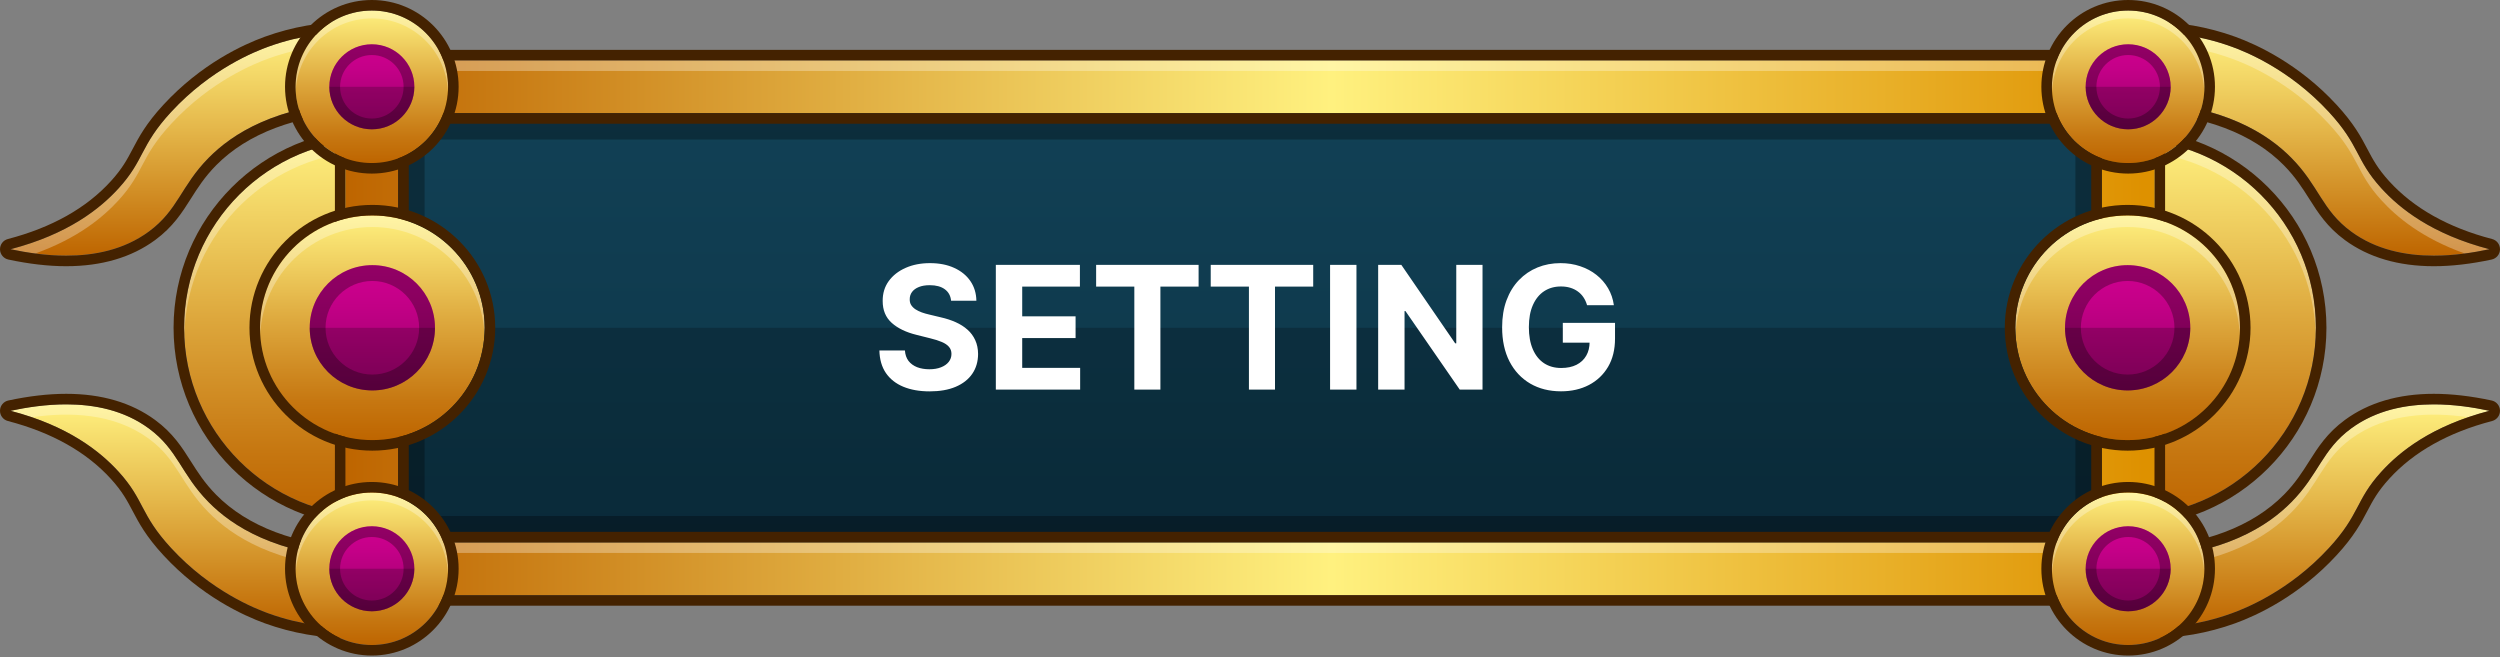<svg width="616" height="162" viewBox="0 0 616 162" fill="none" xmlns="http://www.w3.org/2000/svg">
<rect x="0" y="0" width="616" height="162" fill="#808080" stroke="none"/>
<path d="M86.488 7.979C81.828 7.966 74.484 8.478 66.151 11.49C62.972 12.639 52.014 16.913 42.166 27.592C34.442 35.967 35.673 39.309 29.25 46.378C24.717 51.364 16.842 57.692 2.601 61.408C12.354 63.498 26.226 64.735 36.676 57.057C43.878 51.766 44.565 45.834 51.391 38.914C57.26 32.964 67.835 26.116 88.257 24.877C87.668 19.244 87.078 13.612 86.488 7.979Z" fill="url(#paint0_linear_5_1633)"/>
<path d="M86.488 154.652C81.828 154.665 74.484 154.153 66.151 151.141C62.972 149.991 52.014 145.718 42.166 135.039C34.442 126.664 35.673 123.321 29.25 116.253C24.717 111.267 16.842 104.938 2.601 101.223C12.354 99.132 26.226 97.895 36.676 105.574C43.878 110.865 44.565 116.797 51.391 123.716C57.26 129.666 67.835 136.515 88.257 137.754C87.668 143.386 87.078 149.019 86.488 154.652Z" fill="url(#paint1_linear_5_1633)"/>
<g opacity="0.3">
<path d="M29.249 49.311C35.672 42.243 34.441 38.899 42.164 30.525C52.013 19.845 62.972 15.572 66.15 14.423C74.483 11.41 81.827 10.898 86.487 10.912C86.976 15.575 87.463 20.239 87.952 24.901C88.056 24.895 88.152 24.884 88.256 24.877C87.667 19.245 87.077 13.612 86.487 7.979C81.827 7.966 74.483 8.478 66.15 11.49C62.971 12.639 52.013 16.913 42.164 27.592C34.441 35.967 35.672 39.309 29.249 46.378C24.716 51.364 16.841 57.692 2.6 61.408C4.487 61.812 6.531 62.183 8.672 62.464C19.151 58.718 25.409 53.535 29.249 49.311Z" fill="white"/>
</g>
<g opacity="0.3">
<path d="M36.675 108.098C43.877 113.389 44.564 119.321 51.39 126.241C57.234 132.165 67.749 138.975 87.995 140.257C88.082 139.422 88.17 138.588 88.256 137.753C67.834 136.514 57.259 129.666 51.39 123.715C44.564 116.796 43.877 110.864 36.675 105.573C26.225 97.894 12.353 99.132 2.6 101.222C4.462 101.707 6.209 102.24 7.859 102.807C16.944 101.498 27.988 101.715 36.675 108.098Z" fill="white"/>
</g>
<path d="M86.306 7.979C86.369 7.979 86.429 7.979 86.489 7.979C87.078 13.612 87.668 19.244 88.258 24.877C67.835 26.116 57.261 32.964 51.392 38.915C44.565 45.835 43.878 51.766 36.677 57.058C30.555 61.556 23.26 62.995 16.305 62.995C11.389 62.995 6.64 62.275 2.601 61.409C16.842 57.694 24.718 51.365 29.25 46.379C35.674 39.311 34.442 35.967 42.166 27.593C52.014 16.913 62.973 12.64 66.151 11.491C74.377 8.516 81.638 7.979 86.306 7.979ZM86.306 5.379C79.075 5.379 71.996 6.612 65.269 9.045C59.925 10.977 49.573 15.726 40.255 25.829C35.966 30.481 34.23 33.778 32.699 36.686C31.331 39.28 30.152 41.521 27.326 44.63C21.286 51.277 12.746 56.075 1.945 58.893C0.78 59.197 -0.024 60.261 0.002 61.466C0.028 62.67 0.879 63.699 2.057 63.951C7.144 65.041 11.938 65.594 16.306 65.594C25.028 65.594 32.399 63.426 38.217 59.153C42.619 55.917 44.861 52.379 47.026 48.958C48.691 46.329 50.412 43.609 53.243 40.739C60.995 32.881 72.828 28.417 88.416 27.471C89.124 27.429 89.783 27.099 90.241 26.558C90.701 26.017 90.918 25.311 90.845 24.606L89.96 16.148L89.077 7.708C88.938 6.387 87.826 5.383 86.498 5.379L86.306 5.379Z" fill="#442200"/>
<path d="M16.305 99.636C23.26 99.636 30.555 101.074 36.676 105.573C43.878 110.864 44.565 116.796 51.391 123.716C57.26 129.666 67.835 136.514 88.257 137.753C87.668 143.386 87.078 149.019 86.489 154.651C86.429 154.651 86.368 154.651 86.306 154.651C81.638 154.651 74.376 154.115 66.152 151.141C62.972 149.991 52.014 145.718 42.166 135.039C34.442 126.664 35.674 123.321 29.25 116.253C24.718 111.267 16.842 104.938 2.601 101.223C6.64 100.356 11.388 99.637 16.305 99.636ZM16.307 97.036C11.937 97.037 7.143 97.59 2.056 98.679C0.877 98.932 0.027 99.96 0.001 101.164C-0.025 102.368 0.779 103.432 1.944 103.737C12.745 106.555 21.285 111.354 27.326 118C30.151 121.109 31.33 123.349 32.698 125.944C34.228 128.853 35.965 132.149 40.255 136.8C49.572 146.904 59.925 151.653 65.268 153.585C71.996 156.017 79.074 157.251 86.305 157.251H86.496C87.824 157.247 88.936 156.242 89.074 154.921L89.959 146.463L90.842 138.023C90.916 137.318 90.699 136.613 90.239 136.072C89.781 135.53 89.122 135.2 88.413 135.158C72.826 134.212 60.992 129.748 53.241 121.89C50.41 119.02 48.689 116.301 47.024 113.672C44.858 110.25 42.618 106.712 38.215 103.477C32.398 99.204 25.027 97.036 16.307 97.036Z" fill="#442200"/>
<path d="M529.511 7.979C534.172 7.966 541.516 8.478 549.849 11.49C553.028 12.639 563.986 16.913 573.834 27.592C581.558 35.967 580.326 39.309 586.75 46.378C591.282 51.364 599.158 57.692 613.399 61.408C603.645 63.498 589.774 64.735 579.323 57.057C572.121 51.766 571.434 45.834 564.608 38.914C558.74 32.964 548.165 26.116 527.742 24.877C528.332 19.244 528.922 13.612 529.511 7.979Z" fill="url(#paint2_linear_5_1633)"/>
<path d="M529.511 154.652C534.172 154.665 541.516 154.153 549.849 151.141C553.028 149.991 563.986 145.718 573.834 135.039C581.558 126.664 580.326 123.321 586.75 116.253C591.282 111.267 599.158 104.938 613.399 101.223C603.645 99.132 589.774 97.895 579.323 105.574C572.121 110.865 571.434 116.797 564.608 123.716C558.74 129.666 548.165 136.515 527.742 137.754C528.332 143.386 528.922 149.019 529.511 154.652Z" fill="url(#paint3_linear_5_1633)"/>
<g opacity="0.3">
<path d="M586.751 49.311C580.327 42.243 581.559 38.899 573.835 30.525C563.987 19.845 553.028 15.572 549.85 14.423C541.517 11.41 534.173 10.898 529.513 10.912C529.024 15.575 528.536 20.239 528.048 24.901C527.944 24.895 527.848 24.884 527.744 24.877C528.333 19.245 528.923 13.612 529.513 7.979C534.173 7.966 541.517 8.478 549.85 11.49C553.029 12.639 563.987 16.913 573.835 27.592C581.559 35.967 580.327 39.309 586.751 46.378C591.284 51.364 599.159 57.692 613.4 61.408C611.513 61.812 609.469 62.183 607.328 62.464C596.849 58.718 590.591 53.535 586.751 49.311Z" fill="white"/>
</g>
<g opacity="0.3">
<path d="M579.325 108.098C572.123 113.39 571.436 119.321 564.61 126.241C558.766 132.165 548.251 138.975 528.005 140.257C527.918 139.423 527.83 138.588 527.744 137.753C548.166 136.514 558.741 129.666 564.61 123.715C571.436 116.795 572.123 110.863 579.325 105.572C589.776 97.893 603.647 99.131 613.401 101.221C611.539 101.707 609.792 102.239 608.141 102.806C599.056 101.498 588.012 101.715 579.325 108.098Z" fill="white"/>
</g>
<path d="M529.693 7.979C534.362 7.979 541.623 8.516 549.848 11.49C553.027 12.639 563.985 16.912 573.834 27.592C581.557 35.967 580.326 39.309 586.749 46.378C591.282 51.364 599.157 57.692 613.398 61.408C609.359 62.274 604.611 62.993 599.694 62.993C592.739 62.993 585.444 61.555 579.323 57.056C572.121 51.765 571.434 45.833 564.608 38.914C558.739 32.964 548.164 26.116 527.742 24.876C528.33 19.243 528.921 13.611 529.51 7.978C529.57 7.979 529.631 7.979 529.693 7.979ZM529.693 5.379H529.503C528.175 5.383 527.063 6.388 526.925 7.709L526.041 16.148L525.157 24.607C525.083 25.312 525.3 26.017 525.76 26.558C526.218 27.1 526.877 27.43 527.586 27.472C543.173 28.418 555.007 32.882 562.758 40.74C565.589 43.61 567.31 46.329 568.975 48.958C571.141 52.38 573.381 55.918 577.784 59.153C583.602 63.427 590.973 65.595 599.696 65.595C604.063 65.595 608.858 65.041 613.944 63.952C615.123 63.699 615.973 62.67 616 61.467C616.025 60.262 615.222 59.198 614.056 58.894C603.255 56.076 594.715 51.277 588.674 44.631C585.849 41.522 584.67 39.282 583.302 36.687C581.772 33.778 580.035 30.481 575.745 25.83C566.428 15.727 556.075 10.977 550.733 9.046C544.003 6.612 536.924 5.379 529.693 5.379Z" fill="#442200"/>
<path d="M599.695 99.636C604.612 99.636 609.359 100.355 613.399 101.221C599.158 104.937 591.282 111.265 586.75 116.251C580.326 123.32 581.558 126.663 573.834 135.038C563.985 145.718 553.027 149.991 549.848 151.14C541.623 154.113 534.362 154.65 529.694 154.65C529.631 154.65 529.57 154.65 529.511 154.65C528.922 149.018 528.332 143.385 527.743 137.752C548.165 136.513 558.739 129.665 564.609 123.714C571.435 116.795 572.122 110.863 579.324 105.572C585.444 101.074 592.739 99.636 599.695 99.636ZM599.695 97.036C590.972 97.036 583.601 99.204 577.783 103.477C573.381 106.713 571.14 110.251 568.974 113.672C567.309 116.301 565.588 119.021 562.757 121.891C555.005 129.749 543.172 134.213 527.585 135.159C526.876 135.201 526.217 135.531 525.759 136.073C525.299 136.613 525.082 137.318 525.156 138.024L526.039 146.464L526.924 154.922C527.062 156.243 528.174 157.248 529.502 157.251H529.693C536.924 157.251 544.002 156.018 550.73 153.586C556.074 151.653 566.426 146.904 575.744 136.801C580.033 132.15 581.769 128.853 583.3 125.945C584.668 123.35 585.847 121.11 588.673 118C594.713 111.354 603.253 106.556 614.054 103.737C615.219 103.433 616.023 102.369 615.997 101.165C615.971 99.96 615.12 98.932 613.942 98.68C608.857 97.589 604.062 97.036 599.695 97.036Z" fill="#442200"/>
<path d="M524.254 127.144C549.869 127.144 570.633 106.38 570.633 80.765C570.633 55.151 549.869 34.386 524.254 34.386C498.64 34.386 477.875 55.151 477.875 80.765C477.875 106.38 498.64 127.144 524.254 127.144Z" fill="url(#paint4_linear_5_1633)"/>
<path opacity="0.3" d="M524.254 37.237C499.121 37.237 478.708 57.241 477.947 82.19C477.932 81.713 477.875 81.246 477.875 80.765C477.875 55.151 498.64 34.386 524.254 34.386C549.869 34.386 570.634 55.151 570.634 80.765C570.634 81.246 570.577 81.713 570.562 82.19C569.801 57.242 549.388 37.237 524.254 37.237Z" fill="white"/>
<path d="M524.255 34.386C549.87 34.386 570.634 55.15 570.634 80.765C570.634 106.379 549.87 127.144 524.255 127.144C498.641 127.144 477.875 106.379 477.875 80.765C477.875 55.15 498.641 34.386 524.255 34.386ZM524.255 31.786C497.248 31.786 475.275 53.758 475.275 80.765C475.275 107.772 497.248 129.744 524.255 129.744C551.262 129.744 573.234 107.772 573.234 80.765C573.234 53.758 551.262 31.786 524.255 31.786Z" fill="#442200"/>
<path d="M91.746 127.144C117.36 127.144 138.125 106.38 138.125 80.765C138.125 55.151 117.36 34.386 91.746 34.386C66.131 34.386 45.366 55.151 45.366 80.765C45.366 106.38 66.131 127.144 91.746 127.144Z" fill="url(#paint5_linear_5_1633)"/>
<path opacity="0.3" d="M91.746 37.237C116.879 37.237 137.292 57.241 138.053 82.19C138.068 81.713 138.125 81.246 138.125 80.765C138.125 55.151 117.36 34.386 91.746 34.386C66.131 34.386 45.366 55.151 45.366 80.765C45.366 81.246 45.423 81.713 45.438 82.19C46.199 57.242 66.612 37.237 91.746 37.237Z" fill="white"/>
<path d="M91.746 34.386C117.36 34.386 138.124 55.15 138.124 80.765C138.124 106.379 117.361 127.144 91.746 127.144C66.13 127.144 45.367 106.379 45.367 80.765C45.366 55.15 66.13 34.386 91.746 34.386ZM91.746 31.786C64.739 31.786 42.767 53.758 42.767 80.765C42.767 107.772 64.739 129.744 91.746 129.744C118.753 129.744 140.724 107.772 140.724 80.765C140.724 53.758 118.753 31.786 91.746 31.786Z" fill="#442200"/>
<path d="M524.38 21.386H91.62V140.144H524.38V21.386Z" fill="url(#paint6_linear_5_1633)"/>
<path opacity="0.2" d="M524.381 80.765H91.62V140.143H524.381V80.765Z" fill="black"/>
<path opacity="0.3" d="M511.381 34.386V127.144H104.62V34.386H511.381ZM524.38 21.386H91.62V140.144H524.381L524.38 21.386Z" fill="black"/>
<path d="M530.879 146.644H85.121V14.886H530.88L530.879 146.644ZM98.121 133.645H517.88V27.886H98.121V133.645Z" fill="url(#paint7_linear_5_1633)"/>
<g opacity="0.3">
<path d="M517.881 133.645H98.121V136.245H517.881V133.645Z" fill="white"/>
<path d="M530.88 14.886H85.121V17.486H530.88V14.886Z" fill="white"/>
</g>
<path d="M530.879 14.886V146.644H85.12V14.886H530.879ZM98.12 133.645H517.88V27.886H98.12V133.645ZM533.479 12.287H530.879H85.12H82.52V14.886V146.644V149.244H85.12H530.879H533.479V146.644V14.886L533.479 12.287ZM100.72 30.486H515.28V131.045H100.72V30.486Z" fill="#442200"/>
<path d="M91.745 108.442C107.031 108.442 119.422 96.05 119.422 80.765C119.422 65.48 107.031 53.088 91.745 53.088C76.46 53.088 64.068 65.48 64.068 80.765C64.068 96.05 76.46 108.442 91.745 108.442Z" fill="url(#paint8_linear_5_1633)"/>
<path opacity="0.3" d="M91.745 55.94C106.549 55.94 118.603 67.573 119.351 82.191C119.375 81.716 119.422 81.247 119.422 80.766C119.422 65.48 107.031 53.089 91.745 53.089C76.459 53.089 64.069 65.48 64.069 80.766C64.069 81.247 64.116 81.716 64.14 82.191C64.888 67.573 76.942 55.94 91.745 55.94Z" fill="white"/>
<path d="M91.746 53.088C107.031 53.088 119.422 65.48 119.422 80.765C119.422 96.051 107.031 108.441 91.746 108.441C76.46 108.441 64.069 96.051 64.069 80.765C64.069 65.48 76.46 53.088 91.746 53.088ZM91.746 50.488C75.051 50.488 61.469 64.07 61.469 80.765C61.469 97.46 75.051 111.041 91.746 111.041C108.44 111.041 122.022 97.459 122.022 80.765C122.022 64.071 108.439 50.488 91.746 50.488Z" fill="#442200"/>
<path d="M91.745 96.197C100.268 96.197 107.177 89.288 107.177 80.765C107.177 72.242 100.268 65.333 91.745 65.333C83.222 65.333 76.314 72.242 76.314 80.765C76.314 89.288 83.222 96.197 91.745 96.197Z" fill="url(#paint9_linear_5_1633)"/>
<path opacity="0.3" d="M91.745 69.233C98.104 69.233 103.277 74.406 103.277 80.765C103.277 87.124 98.104 92.297 91.745 92.297C85.386 92.297 80.213 87.124 80.213 80.765C80.213 74.406 85.386 69.233 91.745 69.233ZM91.745 65.333C83.222 65.333 76.314 72.243 76.314 80.765C76.314 89.288 83.222 96.197 91.745 96.197C100.268 96.197 107.177 89.288 107.177 80.765C107.177 72.243 100.268 65.333 91.745 65.333Z" fill="black"/>
<path opacity="0.2" d="M76.314 80.765C76.314 89.288 83.222 96.197 91.745 96.197C100.267 96.197 107.177 89.288 107.177 80.765H76.314Z" fill="black"/>
<path d="M524.254 108.442C539.539 108.442 551.931 96.05 551.931 80.765C551.931 65.48 539.539 53.088 524.254 53.088C508.968 53.088 496.577 65.48 496.577 80.765C496.577 96.05 508.968 108.442 524.254 108.442Z" fill="url(#paint10_linear_5_1633)"/>
<path opacity="0.3" d="M524.254 55.94C509.451 55.94 497.397 67.573 496.649 82.191C496.625 81.716 496.578 81.247 496.578 80.766C496.578 65.48 508.969 53.089 524.254 53.089C539.54 53.089 551.93 65.48 551.93 80.766C551.93 81.247 551.884 81.716 551.86 82.191C551.111 67.573 539.058 55.94 524.254 55.94Z" fill="white"/>
<path d="M524.255 53.088C539.54 53.088 551.931 65.48 551.931 80.765C551.931 96.051 539.539 108.441 524.255 108.441C508.969 108.441 496.577 96.051 496.577 80.765C496.577 65.48 508.969 53.088 524.255 53.088ZM524.255 50.488C507.559 50.488 493.978 64.07 493.978 80.765C493.978 97.46 507.559 111.041 524.255 111.041C540.949 111.041 554.531 97.459 554.531 80.765C554.531 64.071 540.948 50.488 524.255 50.488Z" fill="#442200"/>
<path d="M524.254 96.197C532.777 96.197 539.686 89.288 539.686 80.765C539.686 72.242 532.777 65.333 524.254 65.333C515.731 65.333 508.822 72.242 508.822 80.765C508.822 89.288 515.731 96.197 524.254 96.197Z" fill="url(#paint11_linear_5_1633)"/>
<path opacity="0.3" d="M524.254 69.233C530.613 69.233 535.786 74.406 535.786 80.765C535.786 87.124 530.613 92.297 524.254 92.297C517.895 92.297 512.722 87.124 512.722 80.765C512.722 74.406 517.895 69.233 524.254 69.233ZM524.254 65.333C515.731 65.333 508.822 72.243 508.822 80.765C508.822 89.288 515.731 96.197 524.254 96.197C532.777 96.197 539.686 89.288 539.686 80.765C539.686 72.243 532.777 65.333 524.254 65.333Z" fill="black"/>
<path opacity="0.2" d="M508.822 80.765C508.822 89.288 515.731 96.197 524.254 96.197C532.776 96.197 539.686 89.288 539.686 80.765H508.822Z" fill="black"/>
<path d="M91.619 40.173C101.995 40.173 110.406 31.762 110.406 21.386C110.406 11.011 101.995 2.6 91.619 2.6C81.244 2.6 72.833 11.011 72.833 21.386C72.833 31.762 81.244 40.173 91.619 40.173Z" fill="url(#paint12_linear_5_1633)"/>
<path opacity="0.3" d="M91.62 4.536C101.669 4.536 109.851 12.431 110.358 22.354C110.374 22.032 110.406 21.713 110.406 21.386C110.406 11.011 101.996 2.6 91.619 2.6C81.243 2.6 72.833 11.011 72.833 21.386C72.833 21.712 72.865 22.031 72.881 22.354C73.389 12.431 81.571 4.536 91.62 4.536Z" fill="white"/>
<path d="M91.619 2.6C101.994 2.6 110.405 11.011 110.405 21.386C110.405 31.761 101.994 40.172 91.619 40.172C81.244 40.172 72.832 31.761 72.832 21.386C72.832 11.011 81.244 2.6 91.619 2.6ZM91.619 0C79.827 0 70.232 9.594 70.232 21.386C70.232 33.178 79.827 42.772 91.619 42.772C103.411 42.772 113.005 33.178 113.005 21.386C113.005 9.594 103.412 0 91.619 0Z" fill="#442200"/>
<path d="M91.62 31.861C97.405 31.861 102.095 27.172 102.095 21.386C102.095 15.601 97.405 10.911 91.62 10.911C85.834 10.911 81.144 15.601 81.144 21.386C81.144 27.172 85.834 31.861 91.62 31.861Z" fill="url(#paint13_linear_5_1633)"/>
<path opacity="0.3" d="M91.62 13.559C95.936 13.559 99.447 17.07 99.447 21.386C99.447 25.703 95.936 29.214 91.62 29.214C87.303 29.214 83.792 25.703 83.792 21.386C83.792 17.07 87.303 13.559 91.62 13.559ZM91.62 10.912C85.834 10.912 81.144 15.601 81.144 21.387C81.144 27.172 85.834 31.862 91.62 31.862C97.405 31.862 102.095 27.172 102.095 21.387C102.095 15.601 97.405 10.912 91.62 10.912Z" fill="black"/>
<path opacity="0.2" d="M81.144 21.386C81.144 27.171 85.834 31.861 91.62 31.861C97.404 31.861 102.095 27.172 102.095 21.386H81.144Z" fill="black"/>
<path d="M91.619 158.93C101.995 158.93 110.406 150.519 110.406 140.144C110.406 129.768 101.995 121.358 91.619 121.358C81.244 121.358 72.833 129.768 72.833 140.144C72.833 150.519 81.244 158.93 91.619 158.93Z" fill="url(#paint14_linear_5_1633)"/>
<path opacity="0.3" d="M91.62 123.293C101.669 123.293 109.851 131.189 110.358 141.112C110.374 140.789 110.406 140.471 110.406 140.144C110.406 129.768 101.996 121.358 91.619 121.358C81.243 121.358 72.833 129.769 72.833 140.144C72.833 140.47 72.865 140.789 72.881 141.112C73.389 131.189 81.571 123.293 91.62 123.293Z" fill="white"/>
<path d="M91.619 121.357C101.994 121.357 110.405 129.768 110.405 140.143C110.405 150.519 101.994 158.93 91.619 158.93C81.244 158.93 72.832 150.519 72.832 140.143C72.832 129.768 81.244 121.357 91.619 121.357ZM91.619 118.757C79.827 118.757 70.232 128.351 70.232 140.143C70.232 151.935 79.827 161.53 91.619 161.53C103.411 161.53 113.005 151.935 113.005 140.143C113.005 128.351 103.412 118.757 91.619 118.757Z" fill="#442200"/>
<path d="M91.62 150.619C97.405 150.619 102.095 145.929 102.095 140.144C102.095 134.359 97.405 129.669 91.62 129.669C85.834 129.669 81.144 134.359 81.144 140.144C81.144 145.929 85.834 150.619 91.62 150.619Z" fill="url(#paint15_linear_5_1633)"/>
<path opacity="0.3" d="M91.62 132.316C95.936 132.316 99.447 135.827 99.447 140.144C99.447 144.46 95.936 147.972 91.62 147.972C87.303 147.972 83.792 144.46 83.792 140.144C83.792 135.827 87.303 132.316 91.62 132.316ZM91.62 129.669C85.834 129.669 81.144 134.358 81.144 140.144C81.144 145.929 85.834 150.619 91.62 150.619C97.405 150.619 102.095 145.929 102.095 140.144C102.095 134.358 97.405 129.669 91.62 129.669Z" fill="black"/>
<path opacity="0.2" d="M81.144 140.144C81.144 145.929 85.834 150.619 91.62 150.619C97.404 150.619 102.095 145.929 102.095 140.144H81.144Z" fill="black"/>
<path d="M524.38 40.173C534.756 40.173 543.166 31.762 543.166 21.386C543.166 11.011 534.756 2.6 524.38 2.6C514.005 2.6 505.594 11.011 505.594 21.386C505.594 31.762 514.005 40.173 524.38 40.173Z" fill="url(#paint16_linear_5_1633)"/>
<path opacity="0.3" d="M524.38 4.536C534.428 4.536 542.61 12.431 543.117 22.354C543.134 22.032 543.165 21.713 543.165 21.386C543.165 11.011 534.755 2.6 524.379 2.6C514.004 2.6 505.593 11.011 505.593 21.386C505.593 21.712 505.625 22.031 505.641 22.354C506.15 12.431 514.332 4.536 524.38 4.536Z" fill="white"/>
<path d="M524.38 2.6C534.754 2.6 543.166 11.011 543.166 21.386C543.166 31.761 534.754 40.172 524.38 40.172C514.004 40.172 505.593 31.761 505.593 21.386C505.593 11.011 514.004 2.6 524.38 2.6ZM524.38 0C512.588 0 502.993 9.594 502.993 21.386C502.993 33.178 512.588 42.772 524.38 42.772C536.173 42.772 545.766 33.178 545.766 21.386C545.766 9.594 536.173 0 524.38 0Z" fill="#442200"/>
<path d="M524.379 31.861C530.165 31.861 534.854 27.172 534.854 21.386C534.854 15.601 530.165 10.911 524.379 10.911C518.594 10.911 513.904 15.601 513.904 21.386C513.904 27.172 518.594 31.861 524.379 31.861Z" fill="url(#paint17_linear_5_1633)"/>
<path opacity="0.3" d="M524.379 13.559C528.696 13.559 532.207 17.07 532.207 21.386C532.207 25.703 528.696 29.214 524.379 29.214C520.063 29.214 516.552 25.703 516.552 21.386C516.552 17.07 520.063 13.559 524.379 13.559ZM524.379 10.912C518.594 10.912 513.904 15.601 513.904 21.387C513.904 27.172 518.594 31.862 524.379 31.862C530.165 31.862 534.854 27.172 534.854 21.387C534.854 15.601 530.165 10.912 524.379 10.912Z" fill="black"/>
<path opacity="0.2" d="M513.905 21.386C513.905 27.171 518.595 31.861 524.38 31.861C530.165 31.861 534.855 27.172 534.855 21.386H513.905Z" fill="black"/>
<path d="M524.38 158.93C534.756 158.93 543.166 150.519 543.166 140.144C543.166 129.768 534.756 121.358 524.38 121.358C514.005 121.358 505.594 129.768 505.594 140.144C505.594 150.519 514.005 158.93 524.38 158.93Z" fill="url(#paint18_linear_5_1633)"/>
<path opacity="0.3" d="M524.38 123.293C534.428 123.293 542.61 131.189 543.117 141.112C543.134 140.789 543.165 140.471 543.165 140.144C543.165 129.768 534.755 121.358 524.379 121.358C514.004 121.358 505.593 129.769 505.593 140.144C505.593 140.47 505.625 140.789 505.641 141.112C506.15 131.189 514.332 123.293 524.38 123.293Z" fill="white"/>
<path d="M524.38 121.357C534.754 121.357 543.166 129.768 543.166 140.143C543.166 150.519 534.754 158.93 524.38 158.93C514.004 158.93 505.593 150.519 505.593 140.143C505.593 129.768 514.004 121.357 524.38 121.357ZM524.38 118.757C512.588 118.757 502.993 128.351 502.993 140.143C502.993 151.935 512.588 161.53 524.38 161.53C536.173 161.53 545.766 151.935 545.766 140.143C545.766 128.351 536.173 118.757 524.38 118.757Z" fill="#442200"/>
<path d="M524.379 150.619C530.165 150.619 534.854 145.929 534.854 140.144C534.854 134.359 530.165 129.669 524.379 129.669C518.594 129.669 513.904 134.359 513.904 140.144C513.904 145.929 518.594 150.619 524.379 150.619Z" fill="url(#paint19_linear_5_1633)"/>
<path opacity="0.3" d="M524.379 132.316C528.696 132.316 532.207 135.827 532.207 140.144C532.207 144.46 528.696 147.972 524.379 147.972C520.063 147.972 516.552 144.46 516.552 140.144C516.552 135.827 520.063 132.316 524.379 132.316ZM524.379 129.669C518.594 129.669 513.904 134.358 513.904 140.144C513.904 145.929 518.594 150.619 524.379 150.619C530.165 150.619 534.854 145.929 534.854 140.144C534.854 134.358 530.165 129.669 524.379 129.669Z" fill="black"/>
<path opacity="0.2" d="M513.905 140.144C513.905 145.929 518.595 150.619 524.38 150.619C530.165 150.619 534.855 145.929 534.855 140.144H513.905Z" fill="black"/>
<path d="M234.35 74.098C234.23 72.887 233.715 71.946 232.804 71.276C231.893 70.605 230.657 70.27 229.096 70.27C228.035 70.27 227.14 70.42 226.409 70.72C225.678 71.01 225.118 71.416 224.728 71.936C224.347 72.457 224.157 73.047 224.157 73.707C224.137 74.258 224.252 74.738 224.502 75.149C224.763 75.559 225.118 75.914 225.568 76.215C226.019 76.505 226.539 76.76 227.13 76.98C227.72 77.19 228.35 77.37 229.021 77.52L231.783 78.181C233.124 78.481 234.355 78.882 235.476 79.382C236.597 79.882 237.568 80.498 238.388 81.228C239.209 81.959 239.844 82.82 240.295 83.81C240.755 84.801 240.99 85.937 241 87.218C240.99 89.1 240.51 90.731 239.559 92.112C238.619 93.483 237.257 94.549 235.476 95.309C233.705 96.06 231.568 96.435 229.066 96.435C226.584 96.435 224.422 96.055 222.581 95.294C220.75 94.534 219.318 93.408 218.288 91.917C217.267 90.416 216.731 88.559 216.681 86.347H222.971C223.041 87.378 223.337 88.239 223.857 88.93C224.387 89.61 225.093 90.125 225.974 90.476C226.864 90.816 227.87 90.986 228.991 90.986C230.092 90.986 231.048 90.826 231.858 90.506C232.679 90.185 233.314 89.74 233.765 89.17C234.215 88.599 234.44 87.944 234.44 87.203C234.44 86.513 234.235 85.932 233.825 85.462C233.424 84.991 232.834 84.591 232.053 84.261C231.283 83.93 230.337 83.63 229.216 83.36L225.869 82.519C223.276 81.889 221.23 80.903 219.729 79.562C218.228 78.221 217.482 76.415 217.492 74.143C217.482 72.281 217.977 70.655 218.978 69.264C219.989 67.873 221.375 66.787 223.136 66.007C224.898 65.226 226.899 64.836 229.141 64.836C231.423 64.836 233.414 65.226 235.116 66.007C236.827 66.787 238.158 67.873 239.109 69.264C240.06 70.655 240.55 72.266 240.58 74.098H234.35ZM245.373 96V65.256H266.089V70.615H251.873V77.941H265.023V83.3H251.873V90.641H266.149V96H245.373ZM270.086 70.615V65.256H295.335V70.615H285.923V96H279.498V70.615H270.086ZM298.323 70.615V65.256H323.573V70.615H314.16V96H307.735V70.615H298.323ZM334.231 65.256V96H327.731V65.256H334.231ZM365.294 65.256V96H359.68L346.304 76.65H346.079V96H339.579V65.256H345.283L358.554 84.591H358.824V65.256H365.294ZM391.051 75.194C390.84 74.463 390.545 73.818 390.165 73.257C389.785 72.687 389.319 72.206 388.769 71.816C388.228 71.416 387.608 71.111 386.907 70.9C386.217 70.69 385.451 70.585 384.61 70.585C383.039 70.585 381.658 70.975 380.467 71.756C379.286 72.537 378.366 73.672 377.705 75.164C377.045 76.645 376.714 78.456 376.714 80.598C376.714 82.74 377.04 84.561 377.69 86.062C378.341 87.563 379.261 88.709 380.452 89.5C381.643 90.281 383.049 90.671 384.671 90.671C386.142 90.671 387.398 90.411 388.438 89.89C389.489 89.36 390.29 88.614 390.84 87.653C391.401 86.693 391.681 85.557 391.681 84.246L393.002 84.441H385.076V79.547H397.941V83.42C397.941 86.122 397.37 88.444 396.23 90.386C395.089 92.317 393.517 93.808 391.516 94.859C389.514 95.9 387.223 96.42 384.64 96.42C381.758 96.42 379.226 95.785 377.045 94.514C374.863 93.233 373.161 91.416 371.941 89.065C370.73 86.703 370.124 83.9 370.124 80.658C370.124 78.166 370.484 75.944 371.205 73.993C371.936 72.031 372.956 70.37 374.267 69.009C375.578 67.648 377.105 66.612 378.846 65.901C380.587 65.191 382.474 64.836 384.505 64.836C386.247 64.836 387.868 65.091 389.369 65.601C390.87 66.102 392.201 66.812 393.362 67.733C394.533 68.654 395.489 69.749 396.23 71.02C396.97 72.281 397.446 73.672 397.656 75.194H391.051Z" fill="white"/>
<defs>
<linearGradient id="paint0_linear_5_1633" x1="45.429" y1="62.994" x2="45.429" y2="7.979" gradientUnits="userSpaceOnUse">
<stop stop-color="#BE6500"/>
<stop offset="0.577" stop-color="#E5B84B"/>
<stop offset="1" stop-color="#FFF17F"/>
</linearGradient>
<linearGradient id="paint1_linear_5_1633" x1="45.429" y1="154.652" x2="45.429" y2="99.637" gradientUnits="userSpaceOnUse">
<stop stop-color="#BE6500"/>
<stop offset="0.577" stop-color="#E5B84B"/>
<stop offset="1" stop-color="#FFF17F"/>
</linearGradient>
<linearGradient id="paint2_linear_5_1633" x1="570.571" y1="62.994" x2="570.571" y2="7.979" gradientUnits="userSpaceOnUse">
<stop stop-color="#BE6500"/>
<stop offset="0.577" stop-color="#E5B84B"/>
<stop offset="1" stop-color="#FFF17F"/>
</linearGradient>
<linearGradient id="paint3_linear_5_1633" x1="570.571" y1="154.652" x2="570.571" y2="99.637" gradientUnits="userSpaceOnUse">
<stop stop-color="#BE6500"/>
<stop offset="0.577" stop-color="#E5B84B"/>
<stop offset="1" stop-color="#FFF17F"/>
</linearGradient>
<linearGradient id="paint4_linear_5_1633" x1="524.254" y1="127.144" x2="524.254" y2="34.386" gradientUnits="userSpaceOnUse">
<stop stop-color="#BE6500"/>
<stop offset="0.173" stop-color="#C67711"/>
<stop offset="0.522" stop-color="#DDA73C"/>
<stop offset="1" stop-color="#FFF17F"/>
</linearGradient>
<linearGradient id="paint5_linear_5_1633" x1="91.745" y1="127.144" x2="91.745" y2="34.386" gradientUnits="userSpaceOnUse">
<stop stop-color="#BE6500"/>
<stop offset="0.173" stop-color="#C67711"/>
<stop offset="0.522" stop-color="#DDA73C"/>
<stop offset="1" stop-color="#FFF17F"/>
</linearGradient>
<linearGradient id="paint6_linear_5_1633" x1="308" y1="140.144" x2="308" y2="21.386" gradientUnits="userSpaceOnUse">
<stop stop-color="#0C3446"/>
<stop offset="1" stop-color="#124156"/>
</linearGradient>
<linearGradient id="paint7_linear_5_1633" x1="85.121" y1="80.765" x2="530.88" y2="80.765" gradientUnits="userSpaceOnUse">
<stop stop-color="#BE6500"/>
<stop offset="0.315" stop-color="#E5B84B"/>
<stop offset="0.545" stop-color="#FFF17F"/>
<stop offset="0.994" stop-color="#DE9100"/>
</linearGradient>
<linearGradient id="paint8_linear_5_1633" x1="91.745" y1="108.442" x2="91.745" y2="53.088" gradientUnits="userSpaceOnUse">
<stop stop-color="#BE6500"/>
<stop offset="0.173" stop-color="#C67711"/>
<stop offset="0.522" stop-color="#DDA73C"/>
<stop offset="1" stop-color="#FFF17F"/>
</linearGradient>
<linearGradient id="paint9_linear_5_1633" x1="91.745" y1="96.197" x2="91.745" y2="65.333" gradientUnits="userSpaceOnUse">
<stop stop-color="#960068"/>
<stop offset="0.25" stop-color="#A80074"/>
<stop offset="0.727" stop-color="#C50088"/>
<stop offset="1" stop-color="#D00090"/>
</linearGradient>
<linearGradient id="paint10_linear_5_1633" x1="524.254" y1="108.442" x2="524.254" y2="53.088" gradientUnits="userSpaceOnUse">
<stop stop-color="#BE6500"/>
<stop offset="0.173" stop-color="#C67711"/>
<stop offset="0.522" stop-color="#DDA73C"/>
<stop offset="1" stop-color="#FFF17F"/>
</linearGradient>
<linearGradient id="paint11_linear_5_1633" x1="524.254" y1="96.197" x2="524.254" y2="65.333" gradientUnits="userSpaceOnUse">
<stop stop-color="#960068"/>
<stop offset="0.25" stop-color="#A80074"/>
<stop offset="0.727" stop-color="#C50088"/>
<stop offset="1" stop-color="#D00090"/>
</linearGradient>
<linearGradient id="paint12_linear_5_1633" x1="91.619" y1="40.173" x2="91.619" y2="2.6" gradientUnits="userSpaceOnUse">
<stop stop-color="#BE6500"/>
<stop offset="0.173" stop-color="#C67711"/>
<stop offset="0.522" stop-color="#DDA73C"/>
<stop offset="1" stop-color="#FFF17F"/>
</linearGradient>
<linearGradient id="paint13_linear_5_1633" x1="91.619" y1="31.861" x2="91.619" y2="10.912" gradientUnits="userSpaceOnUse">
<stop stop-color="#960068"/>
<stop offset="0.25" stop-color="#A80074"/>
<stop offset="0.727" stop-color="#C50088"/>
<stop offset="1" stop-color="#D00090"/>
</linearGradient>
<linearGradient id="paint14_linear_5_1633" x1="91.619" y1="158.93" x2="91.619" y2="121.357" gradientUnits="userSpaceOnUse">
<stop stop-color="#BE6500"/>
<stop offset="0.173" stop-color="#C67711"/>
<stop offset="0.522" stop-color="#DDA73C"/>
<stop offset="1" stop-color="#FFF17F"/>
</linearGradient>
<linearGradient id="paint15_linear_5_1633" x1="91.619" y1="150.619" x2="91.619" y2="129.669" gradientUnits="userSpaceOnUse">
<stop stop-color="#960068"/>
<stop offset="0.25" stop-color="#A80074"/>
<stop offset="0.727" stop-color="#C50088"/>
<stop offset="1" stop-color="#D00090"/>
</linearGradient>
<linearGradient id="paint16_linear_5_1633" x1="524.38" y1="40.173" x2="524.38" y2="2.6" gradientUnits="userSpaceOnUse">
<stop stop-color="#BE6500"/>
<stop offset="0.173" stop-color="#C67711"/>
<stop offset="0.522" stop-color="#DDA73C"/>
<stop offset="1" stop-color="#FFF17F"/>
</linearGradient>
<linearGradient id="paint17_linear_5_1633" x1="524.38" y1="31.861" x2="524.38" y2="10.912" gradientUnits="userSpaceOnUse">
<stop stop-color="#960068"/>
<stop offset="0.25" stop-color="#A80074"/>
<stop offset="0.727" stop-color="#C50088"/>
<stop offset="1" stop-color="#D00090"/>
</linearGradient>
<linearGradient id="paint18_linear_5_1633" x1="524.38" y1="158.93" x2="524.38" y2="121.357" gradientUnits="userSpaceOnUse">
<stop stop-color="#BE6500"/>
<stop offset="0.173" stop-color="#C67711"/>
<stop offset="0.522" stop-color="#DDA73C"/>
<stop offset="1" stop-color="#FFF17F"/>
</linearGradient>
<linearGradient id="paint19_linear_5_1633" x1="524.38" y1="150.619" x2="524.38" y2="129.669" gradientUnits="userSpaceOnUse">
<stop stop-color="#960068"/>
<stop offset="0.25" stop-color="#A80074"/>
<stop offset="0.727" stop-color="#C50088"/>
<stop offset="1" stop-color="#D00090"/>
</linearGradient>
</defs>
</svg>
